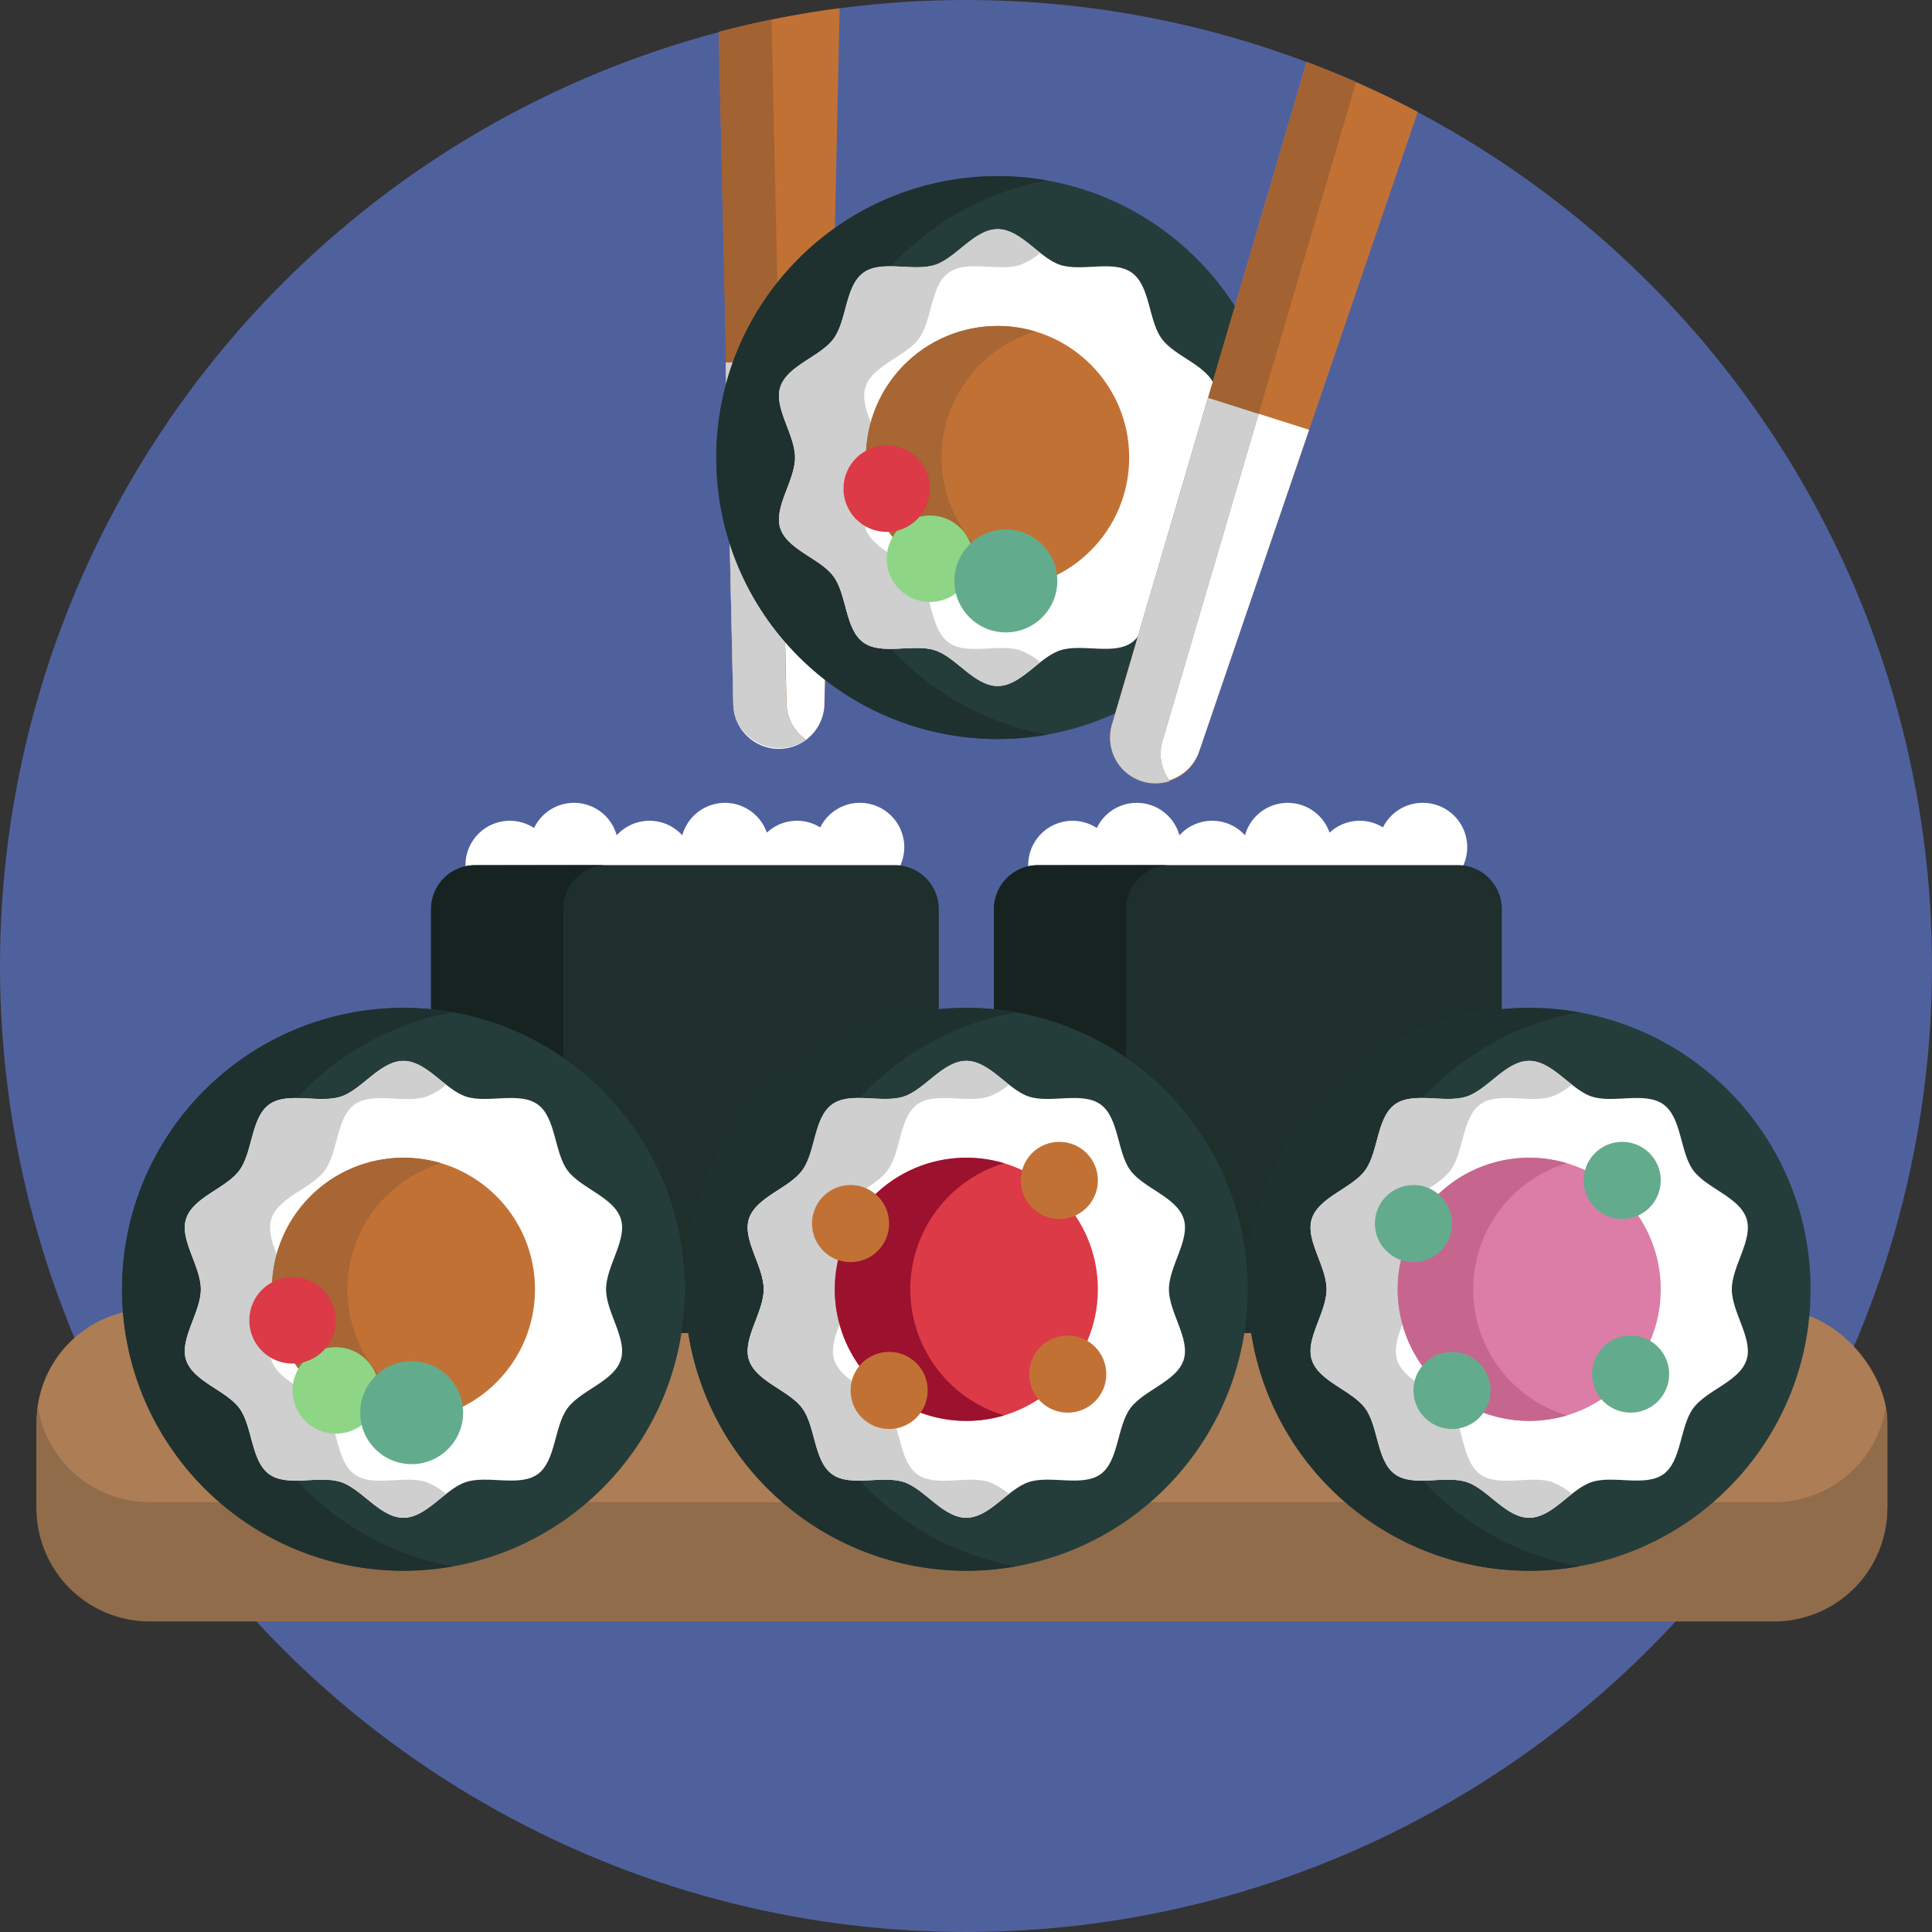 <svg xmlns="http://www.w3.org/2000/svg" viewBox="0 0 512 512"><rect x="0" y="0" width="512" height="512" fill="#333333" stroke="none"/><defs><style>.cls-1{fill:#4f619d;}.cls-2{fill:#c27135;}.cls-3{fill:#fff;}.cls-4{fill:#a26231;}.cls-5{fill:#cfcfcf;}.cls-6{fill:#ad7d55;}.cls-7{fill:#916c4b;}.cls-8{fill:#1e2f2c;}.cls-9{fill:#172321;}.cls-10{fill:#253d3a;}.cls-11{fill:#1f312e;}.cls-12{fill:#a76633;}.cls-13{fill:#8ed685;}.cls-14{fill:#db3a46;}.cls-15{fill:#62ac8d;}.cls-16{fill:#9b112e;}.cls-17{fill:#dc7da7;}.cls-18{fill:#c6668f;}</style></defs><title>Food</title><g id="BULINE"><circle class="cls-1" cx="256" cy="256" r="256"/></g><g id="Icons"><path class="cls-2" d="M222.51,2.18l-1.26,58.23-.65,29.74-.13,5.91v.47l-1,46.38-.17,8.1-.64,29.17-.13,6.2a12.12,12.12,0,0,1-5,9.55c-.22.16-.44.31-.67.45s-.63.37-1,.54l-.77.36h0c-.27.11-.54.21-.82.3a10.47,10.47,0,0,1-1.58.41l-.42.07-.18,0a3.81,3.81,0,0,1-.59.07c-.34,0-.69,0-1,0a12.09,12.09,0,0,1-12.07-11.82l-.91-42-.94-43.09-.11-5.21L190.48,8.47q6.92-1.83,14-3.27Q213.37,3.37,222.51,2.18Z"/><path class="cls-3" d="M220.47,96.06l-2,90.32a12.08,12.08,0,0,1-24.16,0l-2-90.32Z"/><path class="cls-4" d="M213.46,195.93c-.22.16-.44.31-.67.45s-.63.37-1,.54l-.77.36h0c-.27.11-.54.21-.82.3a10.47,10.47,0,0,1-1.58.41l-.42.07-.18,0a3.81,3.81,0,0,1-.59.07c-.34,0-.69,0-1,0a12.09,12.09,0,0,1-12.07-11.82l-.91-42-.94-43.09-.11-5.21L190.48,8.47q6.92-1.83,14-3.27L206,74.87l.46,21.19.16,7.19v0l.08,3.87v0l.57,26v0l.18,8.22v0l.63,28.74.35,16.22A11.93,11.93,0,0,0,213.46,195.93Z"/><path class="cls-5" d="M213.46,195.93a12.07,12.07,0,0,1-19.11-9.55l-2-90.32h14.05l2,90.32A11.93,11.93,0,0,0,213.46,195.93Z"/><rect class="cls-6" x="9.68" y="346.96" width="490.48" height="82.08" rx="29.99"/><path class="cls-7" d="M500.16,377.59V399.7a30,30,0,0,1-30,30H39.67a30,30,0,0,1-30-30V377.59a29.63,29.63,0,0,1,.38-4.74A30,30,0,0,0,39.67,398.1h430.5a30,30,0,0,0,29.61-25.25A29.63,29.63,0,0,1,500.16,377.59Z"/><path class="cls-3" d="M227.87,212.76a11.73,11.73,0,0,0-10.5,6.51,11.67,11.67,0,0,0-14.15,1.4,11.74,11.74,0,0,0-22.41.7,11.71,11.71,0,0,0-17.38,0,11.73,11.73,0,0,0-21.89-1.94,11.75,11.75,0,1,0,4.16,14.92,11.73,11.73,0,0,0,15.11-1.95,11.73,11.73,0,0,0,22.62,0,11.71,11.71,0,0,0,16.69.7,11.74,11.74,0,0,0,21.6,1.41,11.75,11.75,0,1,0,6.15-21.75Z"/><path class="cls-8" d="M125.89,229.26H237.1a11.69,11.69,0,0,1,11.69,11.69V353.26a0,0,0,0,1,0,0H114.21a0,0,0,0,1,0,0V240.95A11.69,11.69,0,0,1,125.89,229.26Z"/><path class="cls-9" d="M160.93,229.26A11.68,11.68,0,0,0,149.25,241V353.26h-35V241a11.69,11.69,0,0,1,11.69-11.69Z"/><path class="cls-3" d="M377,212.76a11.73,11.73,0,0,0-10.5,6.51,11.67,11.67,0,0,0-14.15,1.4,11.74,11.74,0,0,0-22.41.7,11.71,11.71,0,0,0-17.38,0,11.73,11.73,0,0,0-21.89-1.94,11.75,11.75,0,1,0,4.16,14.92A11.73,11.73,0,0,0,310,232.4a11.73,11.73,0,0,0,22.62,0,11.71,11.71,0,0,0,16.69.7,11.74,11.74,0,0,0,21.6,1.41A11.75,11.75,0,1,0,377,212.76Z"/><path class="cls-8" d="M275.06,229.26H386.27A11.69,11.69,0,0,1,398,240.95V353.26a0,0,0,0,1,0,0H263.38a0,0,0,0,1,0,0V240.95A11.69,11.69,0,0,1,275.06,229.26Z"/><path class="cls-9" d="M310.1,229.26A11.68,11.68,0,0,0,298.42,241V353.26h-35V241a11.69,11.69,0,0,1,11.69-11.69Z"/><circle class="cls-10" cx="106.91" cy="341.68" r="74.58"/><path class="cls-11" d="M120.15,415.09a74.59,74.59,0,1,1,0-146.82,74.6,74.6,0,0,0,0,146.82Z"/><path class="cls-3" d="M53.23,341.68c0,6.16-5.72,13.15-3.91,18.71,1.87,5.76,10.66,8.05,14.15,12.84s3,13.9,7.85,17.43,13.23.22,19,2.09c5.56,1.81,10.43,9.47,16.59,9.47s11-7.66,16.6-9.47c5.76-1.87,14.19,1.4,19-2.09s4.32-12.58,7.85-17.43,12.28-7.08,14.15-12.84c1.81-5.56-3.9-12.55-3.9-18.71s5.71-13.15,3.9-18.71c-1.87-5.77-10.66-8.05-14.15-12.85s-3-13.9-7.85-17.42-13.23-.22-19-2.09c-5.56-1.81-10.44-9.47-16.6-9.47s-11,7.66-16.59,9.47c-5.77,1.87-14.2-1.4-19,2.09S67,305.28,63.47,310.12,51.19,317.2,49.32,323C47.51,328.53,53.23,335.52,53.23,341.68Z"/><path class="cls-5" d="M112.92,392.75a18.44,18.44,0,0,1,5.3,3.17c-3.59,2.82-7.16,6.3-11.31,6.3-6.16,0-11-7.66-16.59-9.47-5.76-1.86-14.2,1.4-19-2.09S67,378.08,63.48,373.24s-12.28-7.08-14.16-12.85c-1.8-5.56,3.91-12.55,3.91-18.71S47.52,328.52,49.32,323c1.88-5.76,10.66-8,14.15-12.84s3-13.9,7.86-17.43,13.23-.22,19-2.09c5.56-1.8,10.43-9.46,16.59-9.46,4.15,0,7.72,3.48,11.31,6.29a18,18,0,0,1-5.3,3.17c-5.76,1.87-14.2-1.39-19,2.09s-4.32,12.59-7.84,17.43S73.8,317.2,71.93,323c-1.82,5.56,3.9,12.56,3.9,18.72s-5.72,13.15-3.9,18.71c1.87,5.77,10.66,8.05,14.15,12.85s3,13.9,7.84,17.42S107.16,390.89,112.92,392.75Z"/><circle class="cls-2" cx="106.91" cy="341.68" r="34.87"/><path class="cls-12" d="M116.93,375.09a34.87,34.87,0,1,1,0-66.82,34.88,34.88,0,0,0,0,66.82Z"/><circle class="cls-13" cx="88.99" cy="368.48" r="11.46"/><circle class="cls-14" cx="77.53" cy="349.91" r="11.46"/><circle class="cls-15" cx="109.09" cy="374.37" r="13.64"/><circle class="cls-10" cx="264.38" cy="121.26" r="74.58"/><path class="cls-11" d="M277.62,194.68a74.59,74.59,0,1,1,0-146.83,74.6,74.6,0,0,0,0,146.83Z"/><path class="cls-3" d="M210.69,121.26c0,6.16-5.71,13.16-3.9,18.72,1.87,5.76,10.66,8,14.15,12.84s3,13.9,7.85,17.42,13.23.23,19,2.1c5.56,1.8,10.44,9.46,16.6,9.46s11-7.66,16.59-9.46c5.76-1.87,14.2,1.39,19-2.1s4.32-12.58,7.85-17.42S320.1,145.74,322,140c1.8-5.56-3.91-12.56-3.91-18.72s5.71-13.15,3.91-18.71c-1.87-5.76-10.66-8-14.16-12.84s-3-13.9-7.85-17.43-13.23-.22-19-2.09c-5.56-1.8-10.43-9.47-16.59-9.47s-11,7.67-16.6,9.47c-5.76,1.87-14.2-1.4-19,2.09s-4.33,12.58-7.85,17.43-12.28,7.08-14.15,12.84C205,108.11,210.69,115.1,210.69,121.26Z"/><path class="cls-5" d="M270.38,172.34a17.75,17.75,0,0,1,5.3,3.17c-3.58,2.82-7.16,6.29-11.3,6.29-6.16,0-11-7.66-16.59-9.46-5.77-1.87-14.2,1.39-19-2.09s-4.33-12.59-7.84-17.43-12.29-7.08-14.17-12.84c-1.8-5.56,3.92-12.56,3.92-18.72s-5.72-13.15-3.92-18.71c1.88-5.76,10.67-8,14.16-12.84s3-13.9,7.85-17.43,13.23-.22,19-2.09c5.56-1.8,10.43-9.47,16.59-9.47,4.14,0,7.72,3.48,11.3,6.3a17.75,17.75,0,0,1-5.3,3.17c-5.76,1.87-14.2-1.4-19,2.09s-4.32,12.58-7.85,17.43-12.28,7.08-14.15,12.84c-1.81,5.56,3.91,12.55,3.91,18.71s-5.72,13.16-3.91,18.72c1.87,5.76,10.67,8.05,14.15,12.84s3,13.9,7.85,17.43S264.62,170.47,270.38,172.34Z"/><circle class="cls-2" cx="264.38" cy="121.26" r="34.87"/><path class="cls-12" d="M274.39,154.67a34.88,34.88,0,1,1,0-66.81,34.87,34.87,0,0,0,0,66.81Z"/><circle class="cls-13" cx="246.45" cy="148.07" r="11.46"/><circle class="cls-14" cx="234.99" cy="129.5" r="11.46"/><circle class="cls-15" cx="266.56" cy="153.95" r="13.64"/><circle class="cls-10" cx="256.08" cy="341.68" r="74.58"/><path class="cls-11" d="M269.32,415.09a74.59,74.59,0,1,1,0-146.82,74.6,74.6,0,0,0,0,146.82Z"/><path class="cls-3" d="M202.39,341.68c0,6.16-5.71,13.15-3.9,18.71,1.87,5.76,10.66,8.05,14.15,12.84s3,13.9,7.85,17.43,13.23.22,19,2.09c5.55,1.81,10.43,9.47,16.59,9.47s11-7.66,16.6-9.47c5.76-1.87,14.19,1.4,19-2.09s4.32-12.58,7.85-17.43,12.28-7.08,14.15-12.84c1.81-5.56-3.9-12.55-3.9-18.71s5.71-13.15,3.9-18.71c-1.87-5.77-10.66-8.05-14.15-12.85s-3-13.9-7.85-17.42-13.23-.22-19-2.09c-5.56-1.81-10.44-9.47-16.6-9.47s-11,7.66-16.59,9.47c-5.77,1.87-14.2-1.4-19,2.09s-4.32,12.58-7.85,17.42S200.36,317.2,198.49,323C196.68,328.53,202.39,335.52,202.39,341.68Z"/><path class="cls-5" d="M262.09,392.75a18.44,18.44,0,0,1,5.3,3.17c-3.59,2.82-7.16,6.3-11.31,6.3-6.16,0-11-7.66-16.59-9.47-5.76-1.86-14.2,1.4-19-2.09s-4.33-12.58-7.85-17.42-12.28-7.08-14.16-12.85c-1.8-5.56,3.91-12.55,3.91-18.71s-5.71-13.16-3.91-18.72c1.88-5.76,10.66-8,14.15-12.84s3-13.9,7.86-17.43,13.23-.22,19-2.09c5.56-1.8,10.43-9.46,16.59-9.46,4.15,0,7.72,3.48,11.31,6.29a18,18,0,0,1-5.3,3.17c-5.76,1.87-14.2-1.39-19,2.09s-4.32,12.59-7.84,17.43S223,317.2,221.1,323c-1.82,5.56,3.9,12.56,3.9,18.72s-5.72,13.15-3.9,18.71c1.87,5.77,10.66,8.05,14.15,12.85s3,13.9,7.84,17.42S256.33,390.89,262.09,392.75Z"/><circle class="cls-14" cx="256.08" cy="341.68" r="34.87"/><path class="cls-16" d="M266.1,375.09a34.87,34.87,0,1,1,0-66.82,34.88,34.88,0,0,0,0,66.82Z"/><circle class="cls-2" cx="280.73" cy="312.82" r="10.22"/><circle class="cls-2" cx="235.63" cy="368.48" r="10.22"/><circle class="cls-2" cx="282.96" cy="364.15" r="10.22"/><circle class="cls-2" cx="225.41" cy="324.26" r="10.22"/><circle class="cls-10" cx="405.25" cy="341.68" r="74.58"/><path class="cls-11" d="M418.49,415.09a74.59,74.59,0,1,1,0-146.82,74.6,74.6,0,0,0,0,146.82Z"/><path class="cls-3" d="M351.56,341.68c0,6.16-5.71,13.15-3.9,18.71,1.87,5.76,10.66,8.05,14.15,12.84s3,13.9,7.85,17.43,13.23.22,19,2.09c5.55,1.81,10.43,9.47,16.59,9.47s11-7.66,16.6-9.47c5.76-1.87,14.19,1.4,19-2.09s4.32-12.58,7.85-17.43,12.28-7.08,14.15-12.84c1.81-5.56-3.9-12.55-3.9-18.71s5.71-13.15,3.9-18.71c-1.87-5.77-10.66-8.05-14.15-12.85s-3-13.9-7.85-17.42-13.23-.22-19-2.09c-5.56-1.81-10.44-9.47-16.6-9.47s-11,7.66-16.6,9.47c-5.76,1.87-14.19-1.4-19,2.09s-4.32,12.58-7.85,17.42S349.53,317.2,347.66,323C345.85,328.53,351.56,335.52,351.56,341.68Z"/><path class="cls-5" d="M411.26,392.75a18.44,18.44,0,0,1,5.3,3.17c-3.59,2.82-7.16,6.3-11.31,6.3-6.16,0-11-7.66-16.59-9.47-5.76-1.86-14.2,1.4-19-2.09s-4.33-12.58-7.85-17.42-12.28-7.08-14.16-12.85c-1.8-5.56,3.91-12.55,3.91-18.71s-5.71-13.16-3.91-18.72c1.88-5.76,10.66-8,14.15-12.84s3-13.9,7.86-17.43,13.23-.22,19-2.09c5.56-1.8,10.43-9.46,16.59-9.46,4.15,0,7.72,3.48,11.31,6.29a18,18,0,0,1-5.3,3.17c-5.77,1.87-14.2-1.39-19,2.09s-4.32,12.59-7.84,17.43S372.14,317.2,370.27,323c-1.82,5.56,3.9,12.56,3.9,18.72s-5.72,13.15-3.9,18.71c1.87,5.77,10.66,8.05,14.15,12.85s3,13.9,7.84,17.42S405.49,390.89,411.26,392.75Z"/><circle class="cls-17" cx="405.25" cy="341.68" r="34.87"/><path class="cls-18" d="M415.27,375.09a34.87,34.87,0,1,1,0-66.82,34.88,34.88,0,0,0,0,66.82Z"/><circle class="cls-15" cx="429.9" cy="312.82" r="10.22"/><circle class="cls-15" cx="384.8" cy="368.48" r="10.22"/><circle class="cls-15" cx="432.13" cy="364.15" r="10.22"/><circle class="cls-15" cx="374.58" cy="324.26" r="10.22"/><path class="cls-2" d="M375.72,29.67,346.93,113.9,317.7,199.38a12.12,12.12,0,0,1-8.79,7.87l-.09,0c-.32.07-.64.12-1,.17l-.22,0c-.29,0-.57.05-.86.06l-.29,0c-.37,0-.74,0-1.11,0h-.13a11.51,11.51,0,0,1-1.73-.27c-.3-.07-.61-.16-.91-.25a12.09,12.09,0,0,1-7.92-14.93l.89-3,6-20.35h0l18.6-63.28,1.22-4.16,5.9-20.06,19-64.77q6.63,2.49,13.07,5.34Q367.72,25.42,375.72,29.67Z"/><path class="cls-3" d="M346.93,113.9,317.7,199.38a12.08,12.08,0,0,1-23-7.32l25.48-86.67Z"/><path class="cls-4" d="M359.39,21.74l-23.26,79.12-2.58,8.79-19.86,67.57-5.62,19.1A12,12,0,0,0,310,207a12,12,0,0,1-4.62.57h-.13a12.94,12.94,0,0,1-1.73-.27c-.3-.07-.61-.16-.91-.25a12.09,12.09,0,0,1-7.92-14.93l.89-3,6-20.35h0l18.6-63.28,1.22-4.16,5.9-20.06,19-64.77Q353,18.89,359.39,21.74Z"/><path class="cls-5" d="M310,207a12.05,12.05,0,0,1-15.31-14.89l25.48-86.67,13.39,4.26-25.48,86.67A12,12,0,0,0,310,207Z"/></g></svg>